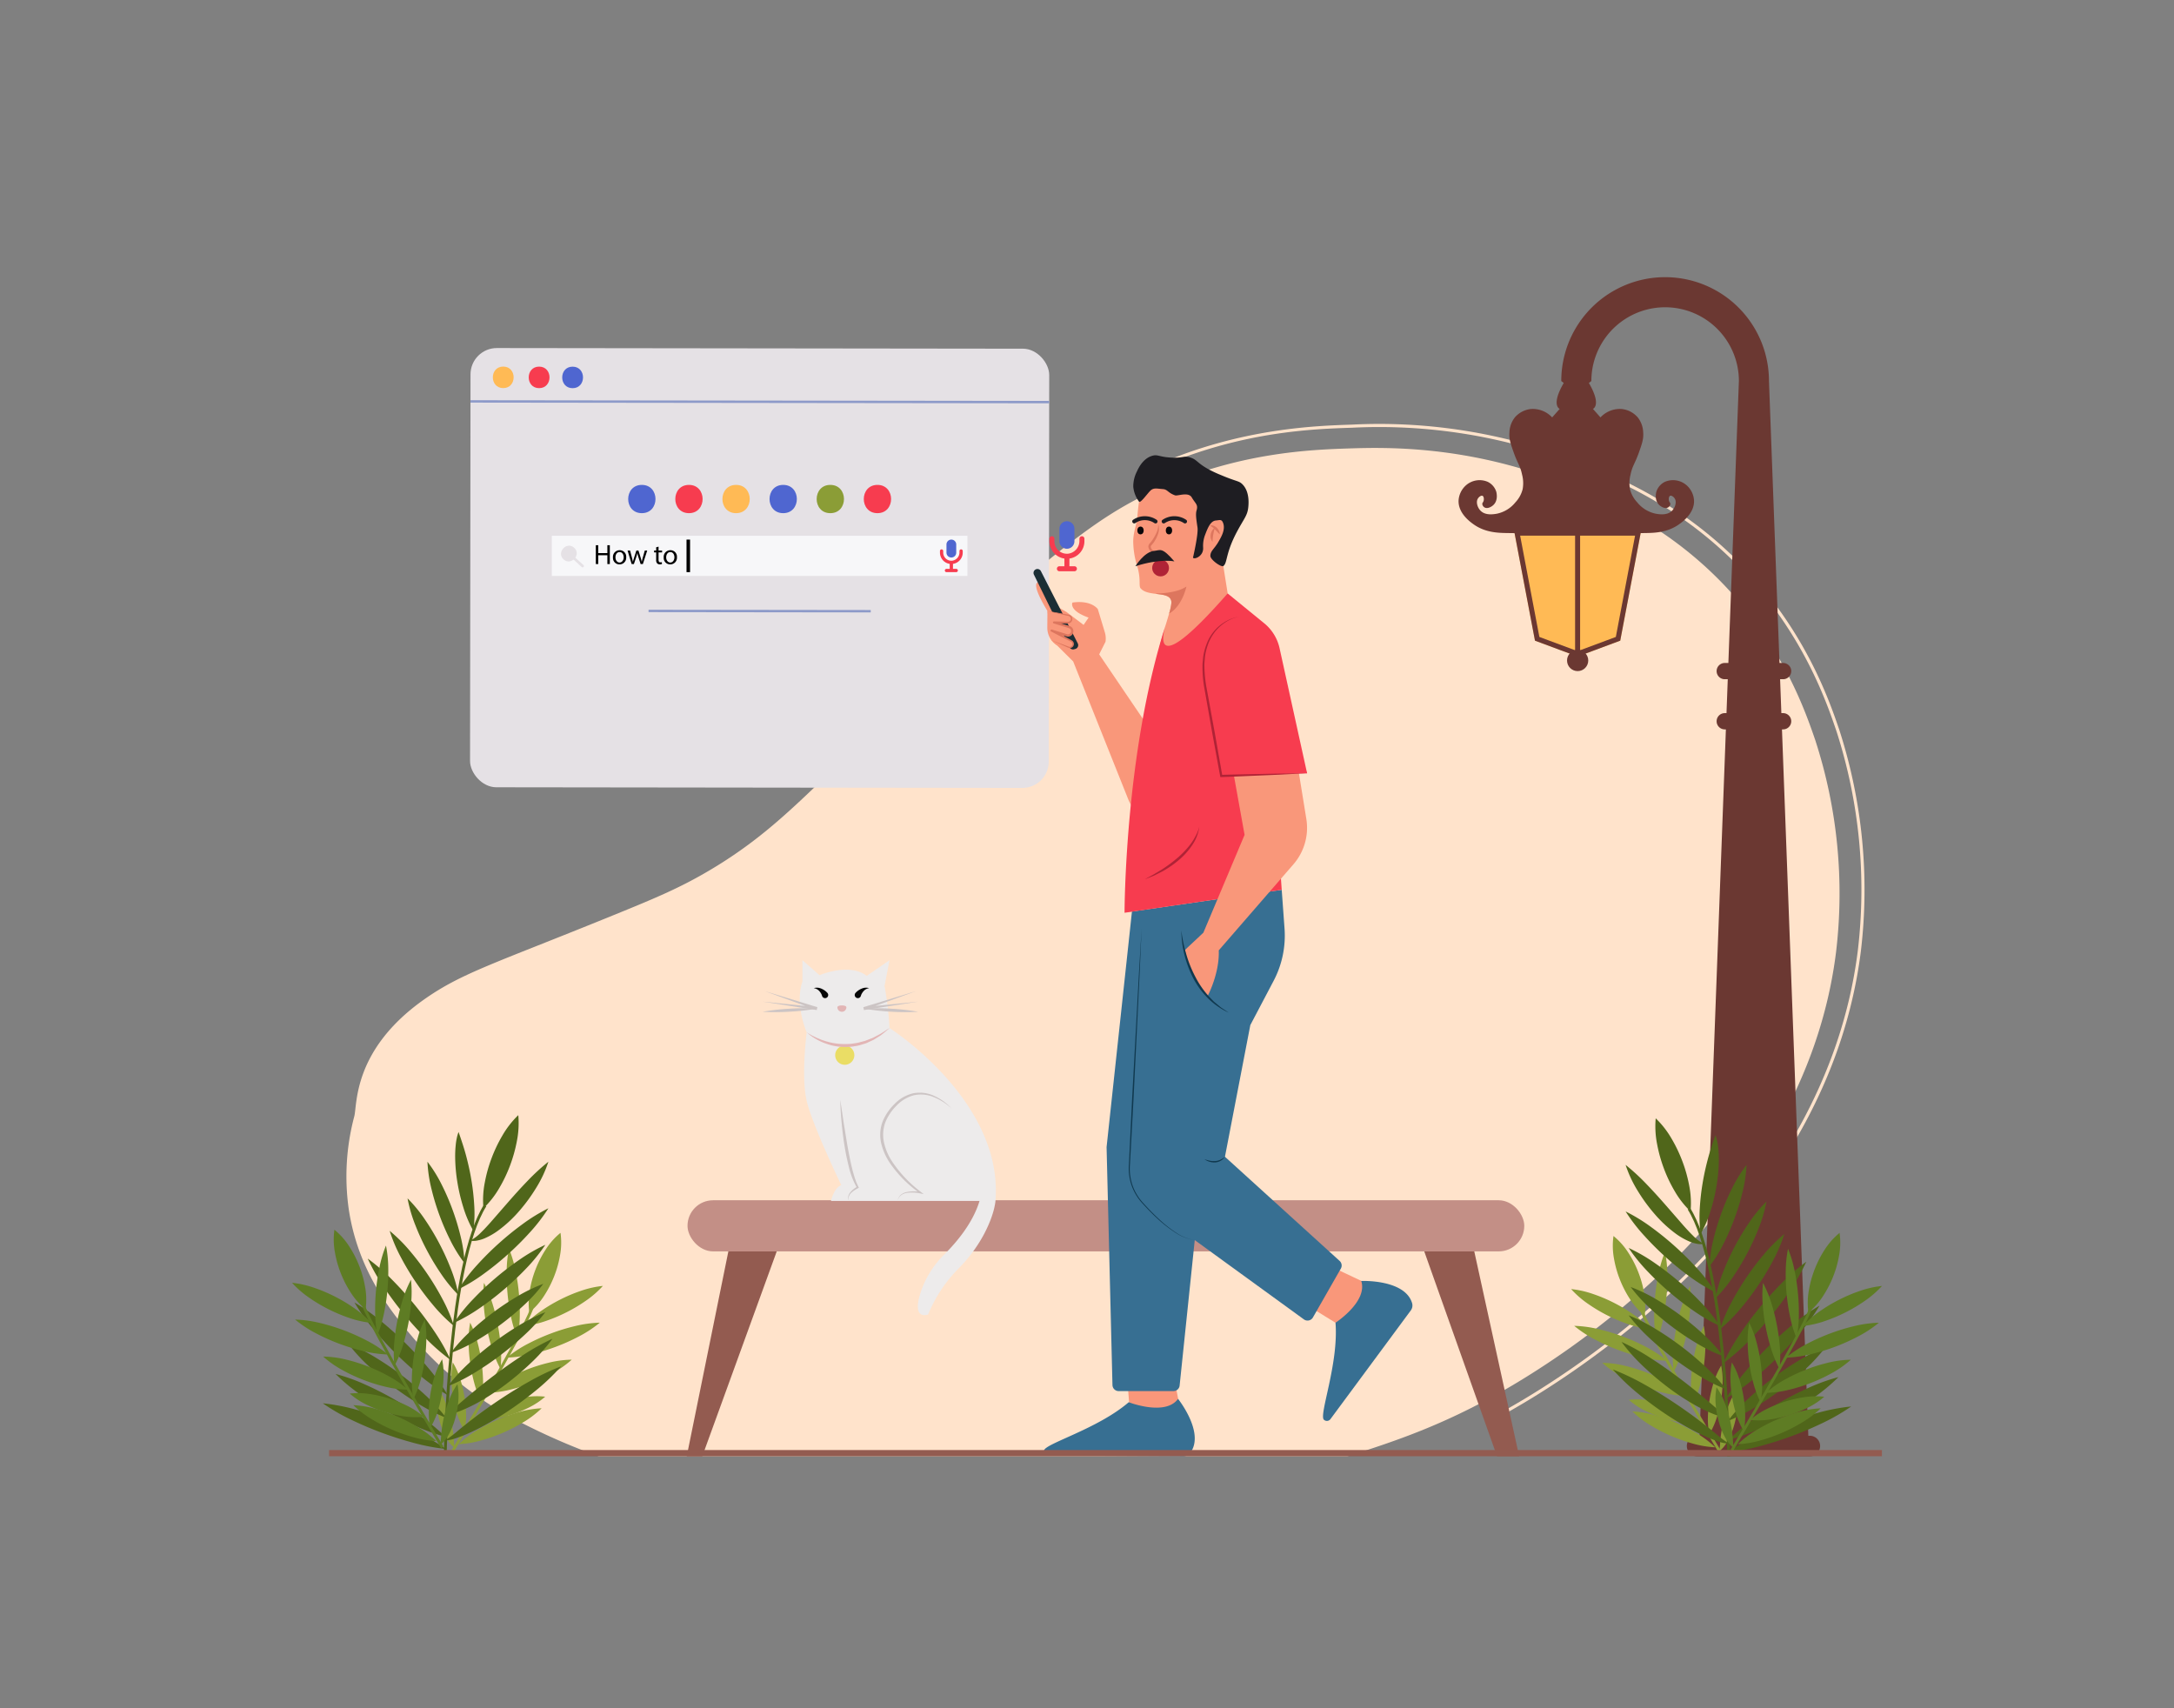 <svg id="Layer_1" data-name="Layer 1" xmlns="http://www.w3.org/2000/svg" viewBox="0 0 700 550"><rect x="0" y="0" width="700" height="550" fill="#808080" stroke="none"/><title>boy saying something to search</title><path d="M433.914,468.866c16.25-5.08,30.83-10.27,48.37-20.12,18.09-10.16,98.45-58.51,108.9-142.19a159.615,159.615,0,0,0-6.66-68.16c-3.23-9.47-9.93-28.49-26.84-47.3-20.7-23.04-44.32-31.97-58.17-37.02-29.14-10.63-53.58-10.07-65.22-9.69-12.56.41-34.73,1.33-59.93,12.34-16.44,7.18-26.66,15.37-41.72,27.61-23.86,19.41-27,27.49-68.74,67.57-11.46,11-20.88,19.67-35.26,28.21-9.97,5.92-18.03,9.23-32.9,15.27-36.55,14.85-46.957,17.857-58.917,26.217-23.26,16.27-21.753,34.013-22.753,37.833a75.127,75.127,0,0,0-1.77,29.97c3.05,20.07,13.86,33.19,20.57,41.13a113.098,113.098,0,0,0,32.9,26.44,210.247,210.247,0,0,0,26.96,11.89Z" fill="#ffe3cb"/><path d="M485.505,454.681l-.49-.872C508.915,440.382,587.712,390.045,598.192,306.072a166.239,166.239,0,0,0-6.914-70.771c-2.977-8.732-9.949-29.18-27.848-49.096-21.92-24.391-46.945-33.519-60.39-38.422a174.114,174.114,0,0,0-67.747-10.069c-12.425.404-35.551,1.157-62.243,12.812l-.4-.916c26.868-11.732,51.009-12.518,62.61-12.895a175.003,175.003,0,0,1,68.122,10.128c13.526,4.933,38.704,14.116,60.792,38.693,18.035,20.067,25.054,40.651,28.051,49.441a167.315,167.315,0,0,1,6.959,71.218C588.647,390.633,509.509,441.195,485.505,454.681Z" fill="#ffe3cb"/><rect x="221.371" y="386.446" width="269.428" height="16.458" rx="8.229" fill="#c38f86"/><polygon points="221.122 468.866 234.524 402.904 250.099 402.904 226.131 468.866 221.122 468.866" fill="#935b50"/><polygon points="474.695 402.904 489.147 468.866 482.024 468.866 458.59 402.904 474.695 402.904" fill="#935b50"/><path d="M146.191,467.355l-.783-.471c.221-.366,22.041-36.73,25.438-45.789l.855.32C168.274,430.553,147.09,465.856,146.191,467.355Z" fill="#8b9d36"/><path d="M163.878,402.027a39.225,39.225,0,0,1,2.109,7.069,66.09,66.09,0,0,1,1.078,7.168,64.774,64.774,0,0,1,.297,7.242,38.694,38.694,0,0,1-.745,7.341,38.729,38.729,0,0,1-2.114-7.069,64.878,64.878,0,0,1-1.073-7.168,66.089,66.089,0,0,1-.292-7.242A39.189,39.189,0,0,1,163.878,402.027Z" fill="#8b9d36"/><path d="M155.825,413.038a37.414,37.414,0,0,1,2.737,6.665,62.836,62.836,0,0,1,1.72,6.861,61.874,61.874,0,0,1,.949,7.009,37.004,37.004,0,0,1-.078,7.206,36.97,36.97,0,0,1-2.742-6.664,61.876,61.876,0,0,1-1.715-6.862,62.936,62.936,0,0,1-.944-7.01A37.448,37.448,0,0,1,155.825,413.038Z" fill="#8b9d36"/><path d="M151.387,425.857a31.746,31.746,0,0,1,2.33,6.195,52.737,52.737,0,0,1,1.304,6.342,51.853,51.853,0,0,1,.527,6.453A31.344,31.344,0,0,1,155.04,451.448a31.346,31.346,0,0,1-2.335-6.195,51.767,51.767,0,0,1-1.299-6.343,52.737,52.737,0,0,1-.522-6.453A31.715,31.715,0,0,1,151.387,425.857Z" fill="#8b9d36"/><path d="M145.8,438.653a24.303,24.303,0,0,1,2.362,5.272,39.603,39.603,0,0,1,1.341,5.449,38.87,38.87,0,0,1,.568,5.582,24.021,24.021,0,0,1-.462,5.76,24.003,24.003,0,0,1-2.367-5.272,38.937,38.937,0,0,1-1.337-5.45,39.669,39.669,0,0,1-.564-5.583A24.302,24.302,0,0,1,145.8,438.653Z" fill="#8b9d36"/><path d="M140.869,446.65a21.88,21.88,0,0,1,2.494,4.629,37.727,37.727,0,0,1,1.568,4.802,43.109,43.109,0,0,1,.947,4.925c.103.836.197,1.667.259,2.514a18.712,18.712,0,0,0,.276,2.575,5.054,5.054,0,0,1-.606-.383l-.492-.493a9.101,9.101,0,0,1-.861-1.077,17.247,17.247,0,0,1-1.324-2.304,25.652,25.652,0,0,1-1.737-4.858,28.751,28.751,0,0,1-.818-5.058A19.04,19.04,0,0,1,140.869,446.65Z" fill="#8b9d36"/><path d="M168.666,426.909a31.453,31.453,0,0,1,5.555-4.817,51.476,51.476,0,0,1,6.14-3.661,50.574,50.574,0,0,1,6.583-2.787,31.094,31.094,0,0,1,7.173-1.62,31.085,31.085,0,0,1-5.552,4.822,50.579,50.579,0,0,1-6.143,3.656,51.456,51.456,0,0,1-6.586,2.781A31.451,31.451,0,0,1,168.666,426.909Z" fill="#8b9d36"/><path d="M163.21,437.1a38.747,38.747,0,0,1,6.851-4.485,64.51,64.51,0,0,1,7.307-3.272,63.356,63.356,0,0,1,7.652-2.355,38.305,38.305,0,0,1,8.111-1.131,38.312,38.312,0,0,1-6.849,4.491,63.368,63.368,0,0,1-7.309,3.267,64.495,64.495,0,0,1-7.654,2.349A38.746,38.746,0,0,1,163.21,437.1Z" fill="#8b9d36"/><path d="M156.787,448.429a33.042,33.042,0,0,1,6.176-4.33,54.301,54.301,0,0,1,6.647-3.124,53.337,53.337,0,0,1,7.003-2.21,32.66,32.66,0,0,1,7.479-.992,32.671,32.671,0,0,1-6.174,4.336,53.345,53.345,0,0,1-6.649,3.118,54.307,54.307,0,0,1-7.006,2.205A33.04,33.04,0,0,1,156.787,448.429Z" fill="#8b9d36"/><path d="M151.711,457.148a24.771,24.771,0,0,1,5.424-3.573,39.561,39.561,0,0,1,5.811-2.337,38.851,38.851,0,0,1,6.105-1.401,24.508,24.508,0,0,1,6.495-.153,24.506,24.506,0,0,1-5.422,3.579,38.848,38.848,0,0,1-5.813,2.331,39.541,39.541,0,0,1-6.106,1.395A24.784,24.784,0,0,1,151.711,457.148Z" fill="#8b9d36"/><path d="M147.704,464.972a32.58,32.58,0,0,1,5.962-4.53,53.47,53.47,0,0,1,6.477-3.342,52.54,52.54,0,0,1,6.866-2.442,32.215,32.215,0,0,1,7.386-1.242,32.203,32.203,0,0,1-5.96,4.536,52.522,52.522,0,0,1-6.48,3.336,53.462,53.462,0,0,1-6.869,2.436A32.579,32.579,0,0,1,147.704,464.972Z" fill="#8b9d36"/><path d="M170.439,422.57a22.932,22.932,0,0,1,.178-7.322,34.502,34.502,0,0,1,1.866-6.661,33.936,33.936,0,0,1,3.144-6.161,22.703,22.703,0,0,1,4.849-5.493,22.689,22.689,0,0,1-.169,7.326,33.967,33.967,0,0,1-1.874,6.658,34.507,34.507,0,0,1-3.153,6.158A22.936,22.936,0,0,1,170.439,422.57Z" fill="#8b9d36"/><path d="M143.838,467.847l-.912-.016c.04-2.494,1.123-61.314,12.89-79.944l.771.488C144.957,406.79,143.847,467.239,143.838,467.847Z" fill="#50661a"/><path d="M152.42,396.29a41.841,41.841,0,0,0,.274-8.234,74.024,74.024,0,0,0-.89-7.987c-.426-2.634-1.006-5.242-1.688-7.828-.681-2.603-1.542-5.108-2.461-7.775a11.409,11.409,0,0,0-.589,2.047,18.244,18.244,0,0,0-.322,2.08,35.252,35.252,0,0,0-.185,4.129,53.017,53.017,0,0,0,.743,8.093,58.817,58.817,0,0,0,1.872,7.88A37.049,37.049,0,0,0,152.42,396.29Z" fill="#50661a"/><path d="M166.883,359.042a29.584,29.584,0,0,0-5.151,6.618,46.509,46.509,0,0,0-3.452,7.253A45.702,45.702,0,0,0,156.114,380.648a29.265,29.265,0,0,0-.452,8.376,29.264,29.264,0,0,0,5.159-6.615,45.66,45.66,0,0,0,3.444-7.256,46.508,46.508,0,0,0,2.159-7.738A29.569,29.569,0,0,0,166.883,359.042Z" fill="#50661a"/><path d="M176.58,374.033a68.151,68.151,0,0,0-6.783,6.25c-2.096,2.173-4.097,4.395-6.054,6.628l-5.815,6.673c-.975,1.093-1.961,2.17-3.003,3.189a13.711,13.711,0,0,1-3.548,2.68,6.159,6.159,0,0,0,2.428-.062,11.369,11.369,0,0,0,2.34-.736,22.595,22.595,0,0,0,4.167-2.389,40.898,40.898,0,0,0,6.864-6.35,54.187,54.187,0,0,0,5.455-7.452A38.782,38.782,0,0,0,176.58,374.033Z" fill="#50661a"/><path d="M176.58,389.024a56.134,56.134,0,0,0-8.432,5.186,95.523,95.523,0,0,0-7.565,6.149,93.91,93.91,0,0,0-6.909,6.877,55.503,55.503,0,0,0-6.034,7.849,55.482,55.482,0,0,0,8.436-5.181,93.838,93.838,0,0,0,7.561-6.153,95.517,95.517,0,0,0,6.905-6.882A56.128,56.128,0,0,0,176.58,389.024Z" fill="#50661a"/><path d="M175.594,400.786a55.507,55.507,0,0,0-8.519,4.926,94.403,94.403,0,0,0-7.678,5.911,92.778,92.778,0,0,0-7.041,6.657,54.884,54.884,0,0,0-6.191,7.651,54.858,54.858,0,0,0,8.523-4.922,92.718,92.718,0,0,0,7.673-5.916,94.397,94.397,0,0,0,7.037-6.661A55.481,55.481,0,0,0,175.594,400.786Z" fill="#50661a"/><path d="M174.936,413.359a51.605,51.605,0,0,0-8.533,4.139,87.392,87.392,0,0,0-7.758,5.177,85.935,85.935,0,0,0-7.171,5.963,50.994,50.994,0,0,0-6.389,7.011,51.042,51.042,0,0,0,8.537-4.135,85.934,85.934,0,0,0,7.755-5.182,87.451,87.451,0,0,0,7.167-5.968A51.605,51.605,0,0,0,174.936,413.359Z" fill="#50661a"/><path d="M175.594,422.48a57.413,57.413,0,0,0-8.928,4.533,97.797,97.797,0,0,0-8.145,5.565,96.08,96.08,0,0,0-7.552,6.346,56.74,56.74,0,0,0-6.761,7.387,56.744,56.744,0,0,0,8.932-4.528,96.079,96.079,0,0,0,8.141-5.57,97.784,97.784,0,0,0,7.548-6.351A57.411,57.411,0,0,0,175.594,422.48Z" fill="#50661a"/><path d="M177.894,431.026a74.845,74.845,0,0,0-9.332,5.179c-2.963,1.897-5.83,3.902-8.624,5.995-2.803,2.081-5.528,4.25-8.205,6.491-2.705,2.222-5.26,4.537-8.058,6.829a22.564,22.564,0,0,0,5.225-1.525,51.104,51.104,0,0,0,4.852-2.336,79.642,79.642,0,0,0,8.917-5.803,91.945,91.945,0,0,0,8.101-6.836A58.237,58.237,0,0,0,177.894,431.026Z" fill="#50661a"/><path d="M180.688,439.901a76.974,76.974,0,0,0-10.134,4.816c-3.236,1.803-6.377,3.739-9.446,5.776q-4.604,3.055-8.985,6.426-2.19,1.69-4.338,3.44a38.659,38.659,0,0,1-4.404,3.372,8.506,8.506,0,0,0,2.847-.489c.917-.272,1.808-.602,2.689-.946,1.757-.697,3.455-1.495,5.12-2.341a97.16,97.16,0,0,0,9.599-5.663,109.73,109.73,0,0,0,8.935-6.621A67.913,67.913,0,0,0,180.688,439.901Z" fill="#50661a"/><path d="M149.588,406.731a45.424,45.424,0,0,0-1.31-8.789,76.325,76.325,0,0,0-2.526-8.344,75.128,75.128,0,0,0-3.447-8.007,44.935,44.935,0,0,0-4.675-7.558,44.939,44.939,0,0,0,1.304,8.791,75.128,75.128,0,0,0,2.532,8.342,76.432,76.432,0,0,0,3.453,8.005A45.423,45.423,0,0,0,149.588,406.731Z" fill="#50661a"/><path d="M147.639,416.993a46.414,46.414,0,0,0-2.522-8.624,78.161,78.161,0,0,0-3.668-8.021,76.861,76.861,0,0,0-4.536-7.564,45.92,45.92,0,0,0-5.693-6.954A45.921,45.921,0,0,0,133.737,394.458a76.952,76.952,0,0,0,3.674,8.018,78.256,78.256,0,0,0,4.541,7.561A46.474,46.474,0,0,0,147.639,416.993Z" fill="#50661a"/><path d="M146.165,426.917a50.84,50.84,0,0,0-3.692-8.658,86.153,86.153,0,0,0-4.765-7.933,84.643,84.643,0,0,0-5.578-7.384,50.272,50.272,0,0,0-6.661-6.652,50.268,50.268,0,0,0,3.687,8.662,84.543,84.543,0,0,0,4.771,7.93,86.063,86.063,0,0,0,5.583,7.381A50.844,50.844,0,0,0,146.165,426.917Z" fill="#50661a"/><path d="M145.085,437.866a65.557,65.557,0,0,0-5.286-9.293q-2.947-4.398-6.289-8.473-3.331-4.084-7.048-7.852a64.541,64.541,0,0,0-8.06-7.025,64.535,64.535,0,0,0,5.281,9.297q2.947,4.398,6.294,8.469,3.339,4.078,7.053,7.848A65.479,65.479,0,0,0,145.085,437.866Z" fill="#50661a"/><path d="M144.208,449.22a66.206,66.206,0,0,0-6.26-8.735q-3.406-4.089-7.173-7.816-3.756-3.737-7.863-7.12a65.205,65.205,0,0,0-8.784-6.192,65.208,65.208,0,0,0,6.255,8.739q3.406,4.089,7.177,7.811,3.763,3.73,7.867,7.116A66.181,66.181,0,0,0,144.208,449.22Z" fill="#50661a"/><path d="M143.674,456.5a57.699,57.699,0,0,0-6.801-7.384,98.304,98.304,0,0,0-7.582-6.351,96.562,96.562,0,0,0-8.173-5.569,57.037,57.037,0,0,0-8.962-4.526,57.052,57.052,0,0,0,6.797,7.389,96.64,96.64,0,0,0,7.586,6.346,98.375,98.375,0,0,0,8.177,5.564A57.711,57.711,0,0,0,143.674,456.5Z" fill="#50661a"/><path d="M143.382,462.581a61.078,61.078,0,0,0-7.945-6.606q-4.168-2.963-8.589-5.482-4.414-2.532-9.076-4.631a60.364,60.364,0,0,0-9.725-3.496,60.37,60.37,0,0,0,7.943,6.612q4.168,2.962,8.591,5.476,4.419,2.523,9.079,4.626A61.089,61.089,0,0,0,143.382,462.581Z" fill="#50661a"/><path d="M143.609,466.525a65.965,65.965,0,0,0-9.296-5.354c-3.189-1.54-6.441-2.912-9.746-4.14q-4.957-1.844-10.087-3.221a65.003,65.003,0,0,0-10.542-1.994,65.005,65.005,0,0,0,9.294,5.36q4.785,2.309,9.748,4.134c3.307,1.223,6.667,2.303,10.089,3.215A65.954,65.954,0,0,0,143.609,466.525Z" fill="#50661a"/><path d="M142.011,466.211c-.899-1.499-22.083-36.801-25.51-45.939l.855-.32c3.396,9.06,25.217,45.423,25.438,45.789Z" fill="#5e7c24"/><path d="M124.278,401.027a39.224,39.224,0,0,0-2.109,7.069,66.09,66.09,0,0,0-1.078,7.168,64.774,64.774,0,0,0-.297,7.242,38.694,38.694,0,0,0,.745,7.341,38.728,38.728,0,0,0,2.114-7.069,64.881,64.881,0,0,0,1.073-7.168,66.089,66.089,0,0,0,.292-7.242A39.189,39.189,0,0,0,124.278,401.027Z" fill="#5e7c24"/><path d="M132.332,412.038a37.414,37.414,0,0,0-2.737,6.665,62.834,62.834,0,0,0-1.72,6.861,61.876,61.876,0,0,0-.949,7.009,37.004,37.004,0,0,0,.078,7.206,36.97,36.97,0,0,0,2.742-6.664A61.876,61.876,0,0,0,131.461,426.253a62.938,62.938,0,0,0,.944-7.01A37.449,37.449,0,0,0,132.332,412.038Z" fill="#5e7c24"/><path d="M136.769,424.857a31.746,31.746,0,0,0-2.33,6.195,52.737,52.737,0,0,0-1.304,6.342,51.851,51.851,0,0,0-.527,6.453,31.344,31.344,0,0,0,.508,6.601,31.346,31.346,0,0,0,2.335-6.195,51.767,51.767,0,0,0,1.299-6.343,52.739,52.739,0,0,0,.522-6.453A31.715,31.715,0,0,0,136.769,424.857Z" fill="#5e7c24"/><path d="M142.357,437.653a24.303,24.303,0,0,0-2.362,5.272,39.606,39.606,0,0,0-1.341,5.449,38.87,38.87,0,0,0-.568,5.582,24.02,24.02,0,0,0,.462,5.76,24.002,24.002,0,0,0,2.367-5.272,38.936,38.936,0,0,0,1.337-5.45,39.669,39.669,0,0,0,.564-5.583A24.303,24.303,0,0,0,142.357,437.653Z" fill="#5e7c24"/><path d="M147.287,445.65a21.88,21.88,0,0,0-2.494,4.629,37.727,37.727,0,0,0-1.568,4.802,43.111,43.111,0,0,0-.947,4.925c-.103.836-.197,1.667-.259,2.514a18.712,18.712,0,0,1-.276,2.575,5.054,5.054,0,0,0,.606-.383l.492-.493a9.101,9.101,0,0,0,.861-1.077,17.247,17.247,0,0,0,1.324-2.304,25.653,25.653,0,0,0,1.737-4.858,28.753,28.753,0,0,0,.818-5.058A19.041,19.041,0,0,0,147.287,445.65Z" fill="#5e7c24"/><path d="M119.49,425.909a31.453,31.453,0,0,0-5.555-4.817,51.476,51.476,0,0,0-6.14-3.661,50.574,50.574,0,0,0-6.583-2.787,31.094,31.094,0,0,0-7.173-1.62,31.085,31.085,0,0,0,5.552,4.822,50.579,50.579,0,0,0,6.143,3.656,51.456,51.456,0,0,0,6.586,2.781A31.451,31.451,0,0,0,119.49,425.909Z" fill="#5e7c24"/><path d="M124.946,436.1a38.746,38.746,0,0,0-6.851-4.485,64.51,64.51,0,0,0-7.307-3.272,63.356,63.356,0,0,0-7.652-2.355,38.305,38.305,0,0,0-8.111-1.131,38.312,38.312,0,0,0,6.849,4.491,63.367,63.367,0,0,0,7.309,3.267,64.495,64.495,0,0,0,7.654,2.349A38.746,38.746,0,0,0,124.946,436.1Z" fill="#5e7c24"/><path d="M131.369,447.429a33.042,33.042,0,0,0-6.176-4.33,54.3,54.3,0,0,0-6.647-3.124,53.336,53.336,0,0,0-7.003-2.21,32.66,32.66,0,0,0-7.479-.992,32.671,32.671,0,0,0,6.174,4.336,53.346,53.346,0,0,0,6.649,3.118,54.308,54.308,0,0,0,7.006,2.205A33.04,33.04,0,0,0,131.369,447.429Z" fill="#5e7c24"/><path d="M136.445,456.148a24.771,24.771,0,0,0-5.424-3.573,39.56,39.56,0,0,0-5.811-2.337,38.851,38.851,0,0,0-6.105-1.401,24.508,24.508,0,0,0-6.495-.153,24.506,24.506,0,0,0,5.422,3.579,38.848,38.848,0,0,0,5.813,2.331,39.541,39.541,0,0,0,6.106,1.395A24.784,24.784,0,0,0,136.445,456.148Z" fill="#5e7c24"/><path d="M140.452,463.972a32.581,32.581,0,0,0-5.962-4.53,53.471,53.471,0,0,0-6.477-3.342,52.541,52.541,0,0,0-6.867-2.442,32.215,32.215,0,0,0-7.386-1.242,32.202,32.202,0,0,0,5.96,4.536,52.521,52.521,0,0,0,6.48,3.336,53.462,53.462,0,0,0,6.869,2.436A32.579,32.579,0,0,0,140.452,463.972Z" fill="#5e7c24"/><path d="M117.717,421.57a22.931,22.931,0,0,0-.178-7.322,34.503,34.503,0,0,0-1.866-6.661,33.936,33.936,0,0,0-3.144-6.161,22.703,22.703,0,0,0-4.849-5.493,22.689,22.689,0,0,0,.169,7.326,33.967,33.967,0,0,0,1.874,6.658,34.508,34.508,0,0,0,3.153,6.158A22.936,22.936,0,0,0,117.717,421.57Z" fill="#5e7c24"/><path d="M258.362,316.051v-6.899l5.52,4.83s9.659-4.14,15.179.23l7.359-5.06-1.61,8.279a109.504,109.504,0,0,1,1.61,13.569s36.222,23.027,34.152,54.995c0,0,.048,4.356-3.946,11.765a47.392,47.392,0,0,1-7.971,10.641,45.573,45.573,0,0,0-9.817,14.822s-5.499,2.139-2.305-7.403a30.654,30.654,0,0,1,7.578-11.983c3.739-3.706,9.13-9.994,11.286-17.181H267.561s1.006-4.348,3.337-5.065c0,0-9.317-19.313-11.156-27.133s0-22.078,0-22.078S255.832,323.41,258.362,316.051Z" fill="#edebeb"/><path d="M275.576,319.569a5.094,5.094,0,0,1,.979-.804,5.358,5.358,0,0,1,1.072-.537,3.436,3.436,0,0,1,2.24-.077,2.948,2.948,0,0,0-1.742.896,4.176,4.176,0,0,0-.566.747,3.286,3.286,0,0,0-.358.792,1.009,1.009,0,1,1-1.726-.907Z" fill="#070707"/><path d="M264.68,320.585a3.284,3.284,0,0,0-.358-.792,4.175,4.175,0,0,0-.566-.747,2.948,2.948,0,0,0-1.742-.896,3.436,3.436,0,0,1,2.24.077,5.362,5.362,0,0,1,1.072.537,5.091,5.091,0,0,1,.979.804l.098.105a1.009,1.009,0,1,1-1.478,1.375A1.021,1.021,0,0,1,264.68,320.585Z" fill="#070707"/><path d="M272.528,324.308a1.448,1.448,0,0,1-2.897,0C269.631,323.508,272.528,323.508,272.528,324.308Z" fill="#e2b5b5"/><polygon points="294.929 319.106 278.28 325.187 278.067 324.257 295.619 322.49 278.188 325.208 277.975 324.278 294.929 319.106" fill="#ccc4c4"/><path d="M295.619,325.757a71.209,71.209,0,0,1-8.774-.034,70.38,70.38,0,0,1-8.718-.99,70.357,70.357,0,0,1,8.774.034A71.189,71.189,0,0,1,295.619,325.757Z" fill="#ccc4c4"/><polygon points="246.237 319.106 263.19 324.278 262.977 325.208 245.547 322.49 263.099 324.257 262.886 325.187 246.237 319.106" fill="#ccc4c4"/><path d="M245.547,325.757a71.189,71.189,0,0,1,8.718-.99,70.356,70.356,0,0,1,8.774-.034,70.378,70.378,0,0,1-8.718.99A71.209,71.209,0,0,1,245.547,325.757Z" fill="#ccc4c4"/><circle cx="272.003" cy="339.74" r="3.094" fill="#eadd65"/><path d="M270.551,354.113l1.068,7.147,1.157,7.115c.412,2.364.865,4.719,1.408,7.047l.427,1.74.5,1.715c.166.572.388,1.118.58,1.681.206.555.491,1.064.734,1.604l.126.28-.243.118a8.189,8.189,0,0,0-2.284,1.564,2.819,2.819,0,0,0-.725,1.158,2.12,2.12,0,0,0,.071,1.374,2.111,2.111,0,0,1-.247-1.417,3.064,3.064,0,0,1,.656-1.327,7.338,7.338,0,0,1,2.287-1.856l-.118.398a25.235,25.235,0,0,1-2.642-6.812q-.89-3.528-1.444-7.114-.561-3.581-.883-7.189C270.748,358.936,270.595,356.526,270.551,354.113Z" fill="#ccc4c4"/><path d="M306.428,356.93a18.358,18.358,0,0,0-5.67-3.659,10.782,10.782,0,0,0-6.522-.628,11.867,11.867,0,0,0-5.591,3.367,15.863,15.863,0,0,0-3.633,5.492,11.763,11.763,0,0,0-.353,6.466,18.417,18.417,0,0,0,2.642,6.08,40.633,40.633,0,0,0,9.266,9.757l.867.663-1.061-.212a12.389,12.389,0,0,0-4.277-.198,4.147,4.147,0,0,0-1.967.775,2.84,2.84,0,0,0-1.046,1.823,2.904,2.904,0,0,1,.945-1.944,4.358,4.358,0,0,1,2.015-.925,12.244,12.244,0,0,1,4.431-.021l-.194.451a38.01,38.01,0,0,1-9.698-9.701,19.299,19.299,0,0,1-2.834-6.347,12.095,12.095,0,0,1,.409-6.977,16.711,16.711,0,0,1,3.898-5.772,12.003,12.003,0,0,1,6.039-3.423,11.005,11.005,0,0,1,6.823.899A17.476,17.476,0,0,1,306.428,356.93Z" fill="#ccc4c4"/><path d="M259.742,332.379a21.36,21.36,0,0,0,3.169,1.723c.541.256,1.102.464,1.651.694.569.18,1.129.385,1.701.544a20.334,20.334,0,0,0,7.014.77,11.08,11.08,0,0,0,1.755-.187,10.596,10.596,0,0,0,1.736-.333l1.717-.45,1.66-.642.836-.318c.269-.127.528-.275.793-.412l1.588-.837c1.047-.585,2.01-1.31,3.058-1.932-.911.791-1.829,1.599-2.806,2.328l-1.553.973c-.261.16-.517.331-.784.481l-.834.39c-.557.26-1.114.525-1.683.761l-1.772.537a10.308,10.308,0,0,1-1.813.378,11.672,11.672,0,0,1-1.842.218,18.075,18.075,0,0,1-7.292-1.027A18.484,18.484,0,0,1,259.742,332.379Z" fill="#e2b5b5"/><rect x="151.425" y="112.162" width="186.337" height="141.417" rx="8.473" transform="translate(0.222 -0.297) rotate(0.07)" fill="#e5e1e5"/><polygon points="337.827 129.852 151.491 129.626 151.491 128.855 337.827 129.082 337.827 129.852" fill="#8d9ac9"/><path d="M162.037,124.956c4.461,0,4.468-6.932,0-6.932-4.461,0-4.468,6.932,0,6.932Z" fill="#ffba55"/><path d="M173.59,124.97c4.461,0,4.468-6.932,0-6.932-4.461,0-4.468,6.932,0,6.932Z" fill="#f73c4f"/><path d="M184.374,124.983c4.461,0,4.468-6.932,0-6.932-4.461,0-4.468,6.932,0,6.932Z" fill="#4f66d0"/><polygon points="280.365 197.175 208.825 197.088 208.825 196.317 280.365 196.404 280.365 197.175" fill="#8d9ac9"/><rect x="177.686" y="172.506" width="133.817" height="12.927" fill="#f7f7f9"/><path d="M206.663,165.223c5.858,0,5.867-9.104,0-9.104-5.858,0-5.867,9.104,0,9.104Z" fill="#4f66d0"/><path d="M221.835,165.223c5.858,0,5.867-9.104,0-9.104-5.858,0-5.867,9.104,0,9.104Z" fill="#f73c4f"/><path d="M237.008,165.223c5.858,0,5.867-9.104,0-9.104-5.858,0-5.867,9.104,0,9.104Z" fill="#ffba55"/><path d="M252.181,165.223c5.858,0,5.867-9.104,0-9.104-5.858,0-5.867,9.104,0,9.104Z" fill="#4f66d0"/><path d="M267.353,165.223c5.858,0,5.867-9.104,0-9.104-5.858,0-5.867,9.104,0,9.104Z" fill="#8b9d36"/><path d="M282.526,165.223c5.858,0,5.867-9.104,0-9.104-5.858,0-5.867,9.104,0,9.104Z" fill="#f73c4f"/><path d="M306.321,179.495a1.572,1.572,0,0,0,1.572-1.572v-2.62a1.571,1.571,0,1,0-3.142,0v2.62a1.57,1.57,0,0,0,1.57,1.572Zm0,0" fill="#4f66d0"/><path d="M308.941,177.395v.409a2.7,2.7,0,0,1-2.357,2.725,2.623,2.623,0,0,1-2.883-2.607v-.527a.52.52,0,0,0-.52-.52h-.006a.52.52,0,0,0-.52.52v.527a3.67,3.67,0,0,0,3.142,3.625v1.611h-1.047a.525.525,0,0,0,0,1.05h3.142a.525.525,0,0,0,0-1.05h-1.047v-1.611a3.668,3.668,0,0,0,3.142-3.625v-.527a.52.52,0,0,0-.52-.52h-.004A.52.52,0,0,0,308.941,177.395Zm0-.52" fill="#f73c4f"/><path d="M192.627,175.543v2.539h2.935V175.543h.792v6.068h-.792v-2.845h-2.935v2.845h-.783V175.543Z"/><path d="M201.628,179.396a2.13,2.13,0,0,1-2.17,2.314,2.072,2.072,0,0,1-2.089-2.242,2.128,2.128,0,0,1,2.161-2.314A2.064,2.064,0,0,1,201.628,179.396Zm-3.457.045c0,.954.549,1.674,1.323,1.674.756,0,1.323-.711,1.323-1.692,0-.738-.369-1.675-1.306-1.675C198.576,177.749,198.171,178.613,198.171,179.441Z"/><path d="M202.879,177.253l.576,2.215c.126.486.243.936.324,1.386h.026c.1-.441.243-.909.388-1.377l.711-2.224h.666l.675,2.179c.162.522.288.981.388,1.422h.027a12.825,12.825,0,0,1,.333-1.413l.621-2.188h.783l-1.404,4.357h-.721l-.666-2.08a14.565,14.565,0,0,1-.388-1.432h-.018A12.87,12.87,0,0,1,204.805,179.54l-.702,2.071h-.72l-1.314-4.357Z"/><path d="M212.05,176.002v1.251h1.135v.604h-1.135v2.35c0,.54.153.846.595.846a1.749,1.749,0,0,0,.459-.054l.036.594a1.943,1.943,0,0,1-.702.108,1.097,1.097,0,0,1-.855-.333,1.611,1.611,0,0,1-.307-1.134v-2.376h-.675v-.604h.675v-1.044Z"/><path d="M217.963,179.396a2.13,2.13,0,0,1-2.17,2.314,2.072,2.072,0,0,1-2.089-2.242,2.128,2.128,0,0,1,2.161-2.314A2.064,2.064,0,0,1,217.963,179.396Zm-3.457.045c0,.954.549,1.674,1.323,1.674.756,0,1.323-.711,1.323-1.692,0-.738-.369-1.675-1.306-1.675C214.911,177.749,214.506,178.613,214.506,179.441Z"/><rect x="221.051" y="173.73" width="1.139" height="10.479"/><path d="M181.459,180.111c2.419,2.196,5.835-1.559,3.413-3.759-2.419-2.196-5.835,1.559-3.413,3.759Z" fill="#e5e1e5"/><path d="M187.593,182.675a.422.422,0,0,1-.284-.109l-2.612-2.372a.423.423,0,0,1,.568-.627l2.612,2.372a.423.423,0,0,1-.284.736Z" fill="#e5e1e5"/><path d="M369.473,233.62,353.92,210.68l2.045-4.07a7.074,7.074,0,0,0-.23-3.061l-2.242-7.413s-1.992-3.011-8.184-2.131c0,0-1.287,2.541,5.202,4.845l-1.601,2.348-5.506-4.155-3.877-2.253s-2.668-6.432-3.555-6.987c0,0-6.061-3.269,1.288,8.916l-.043,5.319a6.804,6.804,0,0,0,3.191,5.82l5.142,5.102,17.861,44.714c1.901,3.95,4.068,7.615,8.451,7.615Z" fill="#f9977a"/><path d="M345.865,209.048l.393-.114a1.258,1.258,0,0,0,.77-1.78L335.158,183.887a1.258,1.258,0,0,0-1.718-.536h0a1.258,1.258,0,0,0-.533,1.662l11.478,23.38A1.258,1.258,0,0,0,345.865,209.048Z" fill="#1b2e35"/><path d="M338.544,206.125l5.502,2.256a1.091,1.091,0,0,0,1.339-.43h0a1.091,1.091,0,0,0-.413-1.543l-6.371-3.386,4.845,1.518a1.388,1.388,0,0,0,1.746-.929h0a1.388,1.388,0,0,0-.929-1.724l-4.902-1.482,4.479.069a1.189,1.189,0,0,0,1.204-1.111h0a1.189,1.189,0,0,0-.947-1.241l-6.834-1.402" fill="#f9977a"/><path d="M345.766,207.184a1.337,1.337,0,0,0-.682-.997l-.901-.5-1.802-.999-.472-.256.061.02.868.277.434.139a1.864,1.864,0,0,0,.546.102,1.749,1.749,0,0,0,.942-3.253,4.511,4.511,0,0,0-.938-.335l-.873-.258-1.298-.384c.482.001.964.008,1.447.005.331-.01.581.019.979-.023a1.447,1.447,0,0,0,.941-.587,1.428,1.428,0,0,0-.333-1.986,1.404,1.404,0,0,0-.501-.222l-.466-.089-.92-.169-1.844-.322-3.69-.63,3.64.874,1.822.43.912.208a1.897,1.897,0,0,1,.792.269.96.96,0,0,1,.185,1.34.929.929,0,0,1-.618.356c-.222.018-.599-.013-.89-.017q-1.87-.07-3.74-.102a.331.331,0,0,0-.32.233.328.328,0,0,0,.22.408l3.481,1.075.87.269a4.266,4.266,0,0,1,.773.274,1.026,1.026,0,0,1,.448,1.164,1.038,1.038,0,0,1-1.001.735,1.108,1.108,0,0,1-.346-.063l-.435-.134-.871-.267-3.483-1.069a.341.341,0,0,0-.401.164.336.336,0,0,0,.143.453l3.654,1.904,1.836.934.918.467a.858.858,0,0,1,.461.625.884.884,0,0,1-1.009,1.007c-.578-.176-1.268-.466-1.896-.693l-3.863-1.438,3.761,1.688c.649.272,1.207.574,1.932.821A1.308,1.308,0,0,0,345.766,207.184Z" fill="#dd765e"/><path d="M429.938,408.441l17.808,8.413s-2.619,11.055-16.38,9.855l-9.817-6.049Z" fill="#f9977a"/><path d="M438.3,412.427s14.027-.615,16.372,7.124a2.703,2.703,0,0,1-.426,2.383l-25.865,34.98a1.418,1.418,0,0,1-2.104.192c-1.672-1.532,4.788-17.963,3.738-31.23C430.014,425.876,440.465,419.083,438.3,412.427Z" fill="#376f92"/><path d="M377.599,441.28l3.717,19.341s-10.47,4.41-17.622-7.407l-.911-11.495Z" fill="#f9977a"/><path d="M379.316,450.383s8.775,10.961,3.911,17.421a2.703,2.703,0,0,1-2.176,1.062l-43.503-.236a1.418,1.418,0,0,1-1.397-1.585c.25-2.254,17.199-6.9,27.289-15.578C363.441,451.467,375.221,456.059,379.316,450.383Z" fill="#376f92"/><path d="M385.638,150.469a19.433,19.433,0,0,0-9.077.778c-1.369.485-6.377,2.261-8.818,7.002-.927,1.801-1.137,3.967-1.556,8.299-.262,2.706-1.304,4.644-1.303,7.944a27.883,27.883,0,0,0,1.303,7.876c1.214,3.99.432,6.256,1.037,7.002,2.439,3.006,9.843.647,9.955,4.57.069,2.422-4.019,12.877-3.935,15.714.194,6.611,11.235-.308,17.84-10.169.3-.448,4.815-3.091,4.343-7.374-.252-2.288-2.195-13.025-2.009-14.411.675-5.007,3.198-5.618,5.187-11.67a9.415,9.415,0,0,0-1.556-9.077A19.231,19.231,0,0,0,385.638,150.469Z" fill="#f9977a"/><ellipse cx="367.229" cy="170.795" rx="1.017" ry="1.264" fill="#0a0709"/><ellipse cx="376.396" cy="170.795" rx="1.017" ry="1.264" fill="#0a0709"/><path d="M372.064,168.532a.638.638,0,0,1-.349-.104,5.431,5.431,0,0,0-6.137-.024.642.642,0,0,1-.772-1.025,6.812,6.812,0,0,1,7.608-.026.642.642,0,0,1-.351,1.18Z" fill="#1e1d22"/><path d="M381.565,168.532a.638.638,0,0,1-.349-.104,5.486,5.486,0,0,0-6.137-.027.641.641,0,0,1-.773-1.023,6.813,6.813,0,0,1,7.609-.026.642.642,0,0,1-.351,1.18Z" fill="#1e1d22"/><path d="M372.938,168.792a4.793,4.793,0,0,1-.117,3.255,10.457,10.457,0,0,1-1.553,2.902l-.531.604a.663.663,0,0,0-.213.468,1.65,1.65,0,0,0,.59,1.108,4.08,4.08,0,0,0,2.86.773,3.575,3.575,0,0,1-3.261-.284,2.193,2.193,0,0,1-.956-1.588,1.425,1.425,0,0,1,.371-.98l.512-.61a14.82,14.82,0,0,0,1.605-2.646A6.141,6.141,0,0,0,372.938,168.792Z" fill="#dd765e"/><path d="M389.597,169.22a1.804,1.804,0,0,1,1.204.061,2.954,2.954,0,0,1,1.018.659,3.455,3.455,0,0,1,.683.973,2.975,2.975,0,0,1,.283,1.146,9.418,9.418,0,0,1-.809-.794c-.256-.251-.474-.519-.726-.748a9.36,9.36,0,0,0-.751-.683A6.201,6.201,0,0,0,389.597,169.22Z" fill="#dd765e"/><path d="M390.423,174.493a3.057,3.057,0,0,1-.585-2.448,3.3,3.3,0,0,1,.453-1.215,2.698,2.698,0,0,1,.9-.911,20.439,20.439,0,0,0-.553,2.257A19.653,19.653,0,0,0,390.423,174.493Z" fill="#dd765e"/><path d="M387.394,176.332a9.902,9.902,0,0,1,.662-4.21c.726-1.85,1.616-4.371,3.425-4.538,1.333-.124,1.869-.476,2.349.811.793,2.129-.585,4.477-1.545,6.113-1.374,2.34-2.541,2.851-2.562,4.471-.016,1.235,3.51,3.742,4.178,3.26,1.362-.983.616-3.93,4.334-10.944,2.348-4.429,3.427-5.259,3.699-8.024.096-.982.496-5.045-1.95-7.409-1.134-1.096-1.78-.762-6.712-2.851a40.685,40.685,0,0,1-4.011-1.849c-3.929-2.146-3.842-3.25-6.141-3.904-2.077-.59-2.2.296-6.166.062-3.824-.226-4.163-1.078-5.931-.574-3.069.875-4.543,4.153-4.939,5.034a10.563,10.563,0,0,0-1.184,4.937,9.529,9.529,0,0,0,1.865,4.804c.499.508,2.52-2.42,3.622-3.521,1.08-1.079,2.308-.637,3.98-.533,1.631.101,1.541,1.117,3.953,2.009.859.318,4.303-1.225,5.414.681,1.184,2.031,2.105,2.277,1.549,4.166-.347,1.18-.132,2.631.297,5.531.308,2.082-1.376,9.352-1.376,9.352C383.58,180.479,387.585,179.534,387.394,176.332Z" fill="#1e1d22"/><path d="M364.472,293.492l-8.167,75.836,1.896,76.608a2,2,0,0,0,1.999,1.951H377.837a2,2,0,0,0,1.989-1.793l4.869-46.82,35.141,25.523a2,2,0,0,0,2.912-.626l8.986-15.726a2,2,0,0,0-.392-2.473l-36.924-33.533,8.167-42.391,7.503-14.256a31.264,31.264,0,0,0,3.516-16.829l-.907-12.473Z" fill="#376f92"/><path d="M367.584,298.936l-.601,13.808-.672,13.805-1.349,27.609-.75,13.801-.376,6.9a16.533,16.533,0,0,0,.816,6.75,16.324,16.324,0,0,0,3.532,5.814c1.536,1.712,3.137,3.367,4.825,4.928a40.628,40.628,0,0,0,5.368,4.317,14.905,14.905,0,0,0,6.32,2.605,14.96,14.96,0,0,1-6.381-2.511,40.773,40.773,0,0,1-5.459-4.246c-1.708-1.553-3.32-3.207-4.871-4.914a16.617,16.617,0,0,1-3.622-5.892,16.871,16.871,0,0,1-.871-6.868l.337-6.902.675-13.805,1.502-27.601.753-13.801Z" fill="#10394f"/><path d="M387.807,373.217a10.683,10.683,0,0,0,1.723.484,6.232,6.232,0,0,0,1.733.108,4.369,4.369,0,0,0,1.663-.413,6.682,6.682,0,0,0,1.493-.957,4.062,4.062,0,0,1-1.33,1.27,4.171,4.171,0,0,1-1.792.557A5.366,5.366,0,0,1,387.807,373.217Z" fill="#10394f"/><path d="M375.344,201.191s-6.917,20.568,19.942-10.127l11.866,9.684a14.368,14.368,0,0,1,4.855,7.967l8.857,40.248H410.072l2.625,37.529-50.606,7.389S362.073,242.318,375.344,201.191Z" fill="#f73c4f"/><path d="M368.653,283.089c.913-.534,1.844-1.019,2.761-1.527l2.691-1.615a45.439,45.439,0,0,0,5.008-3.719,27.985,27.985,0,0,0,4.265-4.505,19.157,19.157,0,0,0,1.639-2.64,11.836,11.836,0,0,0,1.136-2.911,13.417,13.417,0,0,1-2.263,5.906,22.607,22.607,0,0,1-4.247,4.762A32.159,32.159,0,0,1,374.424,280.479l-2.831,1.434C370.61,282.306,369.64,282.722,368.653,283.089Z" fill="#b02336"/><path d="M397.287,249.626l3.451,19.17-13.272,31.501-5.906,5.542a29.562,29.562,0,0,0,7.199,15.015s3.957-7.285,3.665-14.869l24.047-27.711a17.907,17.907,0,0,0,4.151-14.603l-2.385-14.71S404.337,243.873,397.287,249.626Z" fill="#f9977a"/><path d="M398.988,198.502s-14.413,2.042-10.998,22.168,5.238,29.168,5.238,29.168l27.637-.875" fill="#f73c4f"/><path d="M398.988,198.502a13.646,13.646,0,0,0-6.244,3.256,14.357,14.357,0,0,0-3.823,5.847,19.474,19.474,0,0,0-.874,3.412c-.091.581-.107,1.174-.164,1.759a11.656,11.656,0,0,0-.076,1.764,42.944,42.944,0,0,0,.71,7.051l2.576,14.079,2.481,14.097-.358-.284c4.606-.146,9.215-.21,13.822-.317,4.607-.108,9.217-.133,13.826-.204-4.604.221-9.206.488-13.811.671-4.605.184-9.208.412-13.815.558l-.305.01-.054-.294-2.58-14.089-2.485-14.106a38.91,38.91,0,0,1-.632-7.18,12.116,12.116,0,0,1,.115-1.805c.071-.6.1-1.204.206-1.798a19.984,19.984,0,0,1,.972-3.49A13.947,13.947,0,0,1,398.988,198.502Z" fill="#b02336"/><path d="M380.386,299.577a37.304,37.304,0,0,0,.648,3.926c.256,1.298.585,2.58.964,3.843a38.608,38.608,0,0,0,2.965,7.299,28.407,28.407,0,0,0,4.519,6.412l1.372,1.418,1.522,1.259.759.639.827.546q.831.543,1.655,1.113a23.215,23.215,0,0,1-6.581-4.541,26.792,26.792,0,0,1-4.787-6.467,35.146,35.146,0,0,1-2.849-7.516A32.421,32.421,0,0,1,380.386,299.577Z" fill="#10394f"/><path d="M382.011,188.831c-3.32,2.333-9.72,2.233-9.72,2.233l-.019.149c2.488.303,4.845.527,4.907,2.727a15.796,15.796,0,0,1-.748,3.62C380.78,195.061,382.011,188.831,382.011,188.831Z" fill="#dd765e"/><circle cx="373.693" cy="182.87" r="2.703" fill="#b02336"/><path d="M371.546,177.378c2.175-.22,2.51-1.336,6.599,3.377,0,0-4.315-1.039-12.565,1.544C365.58,182.298,368.432,177.693,371.546,177.378Z" fill="#1e1d22"/><path d="M343.534,176.68a2.417,2.417,0,0,0,2.417-2.417v-4.027a2.415,2.415,0,1,0-4.83,0v4.027a2.413,2.413,0,0,0,2.413,2.417Zm0,0" fill="#4f66d0"/><path d="M347.561,173.453v.629a4.151,4.151,0,0,1-3.623,4.188,4.033,4.033,0,0,1-4.431-4.007v-.81a.8.8,0,0,0-.8-.8h-.01a.8.8,0,0,0-.8.8v.81a5.642,5.642,0,0,0,4.83,5.573v2.477h-1.61a.807.807,0,1,0,0,1.614h4.83a.807.807,0,1,0,0-1.614h-1.61v-2.477a5.639,5.639,0,0,0,4.83-5.573v-.81a.8.8,0,0,0-.8-.8h-.006A.8.8,0,0,0,347.561,173.453Zm0-.8" fill="#f73c4f"/><path d="M487.517,170.849l6.726,35.422,13.725,5.109,13.726-5.109,6.726-35.422Z" fill="#ffba55"/><path d="M471.825,156.436a6.644,6.644,0,0,1,7.194-1.308,5.32,5.32,0,0,1,2.761,3.198c.054.193.686,2.596-.799,4.142-.699.728-2.006,1.41-2.907.945a1.447,1.447,0,0,1-.799-1.163c.004-.408.294-.492.436-1.017.16-.593.041-1.417-.363-1.599-.43-.193-1.182.341-1.526.945-.64,1.125-.074,2.867.896,3.851,1.572,1.595,4.157,1.153,5.232.969a10.351,10.351,0,0,0,6.007-3.682,9.537,9.537,0,0,0,2.325-4.263,10.859,10.859,0,0,0-.194-4.651c-.614-2.944-1.376-3.381-2.713-7.17-1.014-2.873-1.517-4.351-1.357-6.395a8.215,8.215,0,0,1,1.744-4.845,7.927,7.927,0,0,1,5.232-2.713,8.549,8.549,0,0,1,6.782,2.713l2.422-2.746s-2.907-1.081,1.308-8.348l-.799-.618a33.44,33.44,0,1,1,66.88,0l3.388,90.776h1.166a2.616,2.616,0,1,1,0,5.232h-.971l.407,10.917h.563a2.616,2.616,0,1,1,0,5.232h-.368l8.488,227.439h.504a3.294,3.294,0,1,1,0,6.589H546.432a3.294,3.294,0,1,1,0-6.589h.795l8.488-227.439h-.369a2.616,2.616,0,1,1,0-5.232h.564l.407-10.917h-.971a2.616,2.616,0,1,1,0-5.232h1.166l3.388-90.776a23.751,23.751,0,1,0-47.502,0l-.8.618c4.215,7.267,1.308,8.348,1.308,8.348l2.422,2.746a8.549,8.549,0,0,1,6.782-2.713,7.927,7.927,0,0,1,5.232,2.713,8.215,8.215,0,0,1,1.744,4.845c.161,2.044-.343,3.522-1.357,6.395-1.337,3.79-2.099,4.226-2.713,7.17a10.859,10.859,0,0,0-.194,4.651,9.537,9.537,0,0,0,2.325,4.263,10.351,10.351,0,0,0,6.007,3.682c1.075.184,3.66.626,5.232-.969.97-.985,1.536-2.726.896-3.851-.344-.604-1.096-1.138-1.526-.945-.404.182-.523,1.006-.363,1.599.142.526.432.61.436,1.017a1.447,1.447,0,0,1-.799,1.163c-.901.465-2.208-.217-2.907-.945-1.485-1.546-.853-3.949-.799-4.142a5.32,5.32,0,0,1,2.761-3.198,6.644,6.644,0,0,1,7.194,1.308,7.109,7.109,0,0,1,2.18,4.724c.145,4.093-3.736,6.871-4.796,7.63-3.736,2.675-7.864,2.789-10.9,2.834-8.128.12-15.342.168-22.212.149-6.871.018-14.084-.029-22.213-.149-3.037-.045-7.164-.159-10.9-2.834-1.06-.759-4.942-3.538-4.796-7.63A7.109,7.109,0,0,1,471.825,156.436Z" fill="#6b3832"/><path d="M487.517,170.849l6.726,35.422,13.725,5.109,13.726-5.109,6.726-35.422Zm32.761,34.227-11.503,4.28v-36.892H526.471Zm-30.812-32.612H507.16v36.892l-11.501-4.28Z" fill="#6b3832"/><circle cx="507.982" cy="212.658" r="3.416" fill="#6b3832"/><path d="M553.809,468.374l.783-.471c-.221-.366-22.041-36.73-25.438-45.789l-.855.32C531.726,431.573,552.91,466.875,553.809,468.374Z" fill="#8b9d36"/><path d="M536.122,403.046a39.225,39.225,0,0,0-2.109,7.069,66.09,66.09,0,0,0-1.078,7.168,64.774,64.774,0,0,0-.297,7.242,38.694,38.694,0,0,0,.745,7.341,38.729,38.729,0,0,0,2.114-7.069,64.878,64.878,0,0,0,1.073-7.168,66.089,66.089,0,0,0,.292-7.242A39.189,39.189,0,0,0,536.122,403.046Z" fill="#8b9d36"/><path d="M544.175,414.057a37.414,37.414,0,0,0-2.737,6.665,62.836,62.836,0,0,0-1.72,6.861,61.873,61.873,0,0,0-.949,7.009,37.004,37.004,0,0,0,.078,7.206,36.97,36.97,0,0,0,2.742-6.664,61.876,61.876,0,0,0,1.715-6.862,62.936,62.936,0,0,0,.944-7.01A37.448,37.448,0,0,0,544.175,414.057Z" fill="#8b9d36"/><path d="M548.613,426.876a31.746,31.746,0,0,0-2.33,6.195,52.737,52.737,0,0,0-1.304,6.342,51.853,51.853,0,0,0-.527,6.453,31.344,31.344,0,0,0,.508,6.601,31.346,31.346,0,0,0,2.335-6.195,51.766,51.766,0,0,0,1.299-6.343,52.737,52.737,0,0,0,.522-6.453A31.715,31.715,0,0,0,548.613,426.876Z" fill="#8b9d36"/><path d="M554.2,439.672a24.303,24.303,0,0,0-2.362,5.272,39.603,39.603,0,0,0-1.341,5.449,38.87,38.87,0,0,0-.568,5.582,24.021,24.021,0,0,0,.462,5.76,24.002,24.002,0,0,0,2.367-5.272,38.937,38.937,0,0,0,1.337-5.45,39.669,39.669,0,0,0,.564-5.583A24.302,24.302,0,0,0,554.2,439.672Z" fill="#8b9d36"/><path d="M559.131,447.669a21.88,21.88,0,0,0-2.494,4.629,37.727,37.727,0,0,0-1.568,4.802,43.109,43.109,0,0,0-.947,4.925c-.103.836-.197,1.667-.259,2.514a18.712,18.712,0,0,1-.276,2.575,5.054,5.054,0,0,0,.606-.383l.492-.493a9.101,9.101,0,0,0,.861-1.077,17.247,17.247,0,0,0,1.324-2.304,25.652,25.652,0,0,0,1.737-4.858,28.751,28.751,0,0,0,.818-5.058A19.04,19.04,0,0,0,559.131,447.669Z" fill="#8b9d36"/><path d="M531.334,427.928a31.454,31.454,0,0,0-5.555-4.817,51.476,51.476,0,0,0-6.14-3.661,50.574,50.574,0,0,0-6.583-2.787,31.094,31.094,0,0,0-7.173-1.62,31.085,31.085,0,0,0,5.552,4.822,50.579,50.579,0,0,0,6.143,3.656,51.456,51.456,0,0,0,6.586,2.781A31.451,31.451,0,0,0,531.334,427.928Z" fill="#8b9d36"/><path d="M536.79,438.119a38.747,38.747,0,0,0-6.851-4.485,64.51,64.51,0,0,0-7.307-3.272,63.356,63.356,0,0,0-7.652-2.355,38.305,38.305,0,0,0-8.111-1.131,38.312,38.312,0,0,0,6.849,4.491,63.368,63.368,0,0,0,7.309,3.267,64.495,64.495,0,0,0,7.654,2.349A38.746,38.746,0,0,0,536.79,438.119Z" fill="#8b9d36"/><path d="M543.213,449.448a33.043,33.043,0,0,0-6.176-4.33,54.301,54.301,0,0,0-6.647-3.124,53.337,53.337,0,0,0-7.003-2.21,32.66,32.66,0,0,0-7.479-.992,32.671,32.671,0,0,0,6.174,4.336,53.345,53.345,0,0,0,6.649,3.118,54.306,54.306,0,0,0,7.006,2.205A33.041,33.041,0,0,0,543.213,449.448Z" fill="#8b9d36"/><path d="M548.289,458.167a24.771,24.771,0,0,0-5.424-3.573,39.562,39.562,0,0,0-5.811-2.337,38.851,38.851,0,0,0-6.105-1.401,24.508,24.508,0,0,0-6.495-.153,24.506,24.506,0,0,0,5.422,3.579,38.848,38.848,0,0,0,5.813,2.331,39.541,39.541,0,0,0,6.106,1.395A24.784,24.784,0,0,0,548.289,458.167Z" fill="#8b9d36"/><path d="M552.296,465.991a32.58,32.58,0,0,0-5.962-4.53,53.47,53.47,0,0,0-6.477-3.342,52.54,52.54,0,0,0-6.866-2.442,32.215,32.215,0,0,0-7.386-1.242,32.203,32.203,0,0,0,5.96,4.536,52.522,52.522,0,0,0,6.48,3.336,53.461,53.461,0,0,0,6.869,2.436A32.579,32.579,0,0,0,552.296,465.991Z" fill="#8b9d36"/><path d="M529.561,423.589a22.932,22.932,0,0,0-.178-7.322,34.502,34.502,0,0,0-1.866-6.661,33.936,33.936,0,0,0-3.144-6.161,22.703,22.703,0,0,0-4.849-5.493,22.689,22.689,0,0,0,.169,7.326,33.967,33.967,0,0,0,1.874,6.658,34.507,34.507,0,0,0,3.153,6.158A22.935,22.935,0,0,0,529.561,423.589Z" fill="#8b9d36"/><path d="M556.162,468.866l.912-.016c-.04-2.494-1.123-61.314-12.89-79.944l-.771.488C555.043,407.809,556.153,468.258,556.162,468.866Z" fill="#50661a"/><path d="M547.58,397.309a41.842,41.842,0,0,1-.274-8.234,74.024,74.024,0,0,1,.89-7.987c.426-2.634,1.006-5.242,1.688-7.828.681-2.603,1.542-5.108,2.461-7.775a11.409,11.409,0,0,1,.589,2.047,18.244,18.244,0,0,1,.322,2.08,35.252,35.252,0,0,1,.185,4.129,53.017,53.017,0,0,1-.743,8.093,58.817,58.817,0,0,1-1.872,7.88A37.05,37.05,0,0,1,547.58,397.309Z" fill="#50661a"/><path d="M533.117,360.061a29.584,29.584,0,0,1,5.151,6.618,46.508,46.508,0,0,1,3.452,7.253,45.702,45.702,0,0,1,2.167,7.735,29.265,29.265,0,0,1,.452,8.376,29.264,29.264,0,0,1-5.159-6.615,45.66,45.66,0,0,1-3.444-7.256,46.508,46.508,0,0,1-2.159-7.738A29.569,29.569,0,0,1,533.117,360.061Z" fill="#50661a"/><path d="M523.42,375.052a68.149,68.149,0,0,1,6.783,6.25c2.096,2.173,4.097,4.395,6.054,6.628l5.815,6.673c.975,1.093,1.961,2.17,3.003,3.189a13.71,13.71,0,0,0,3.548,2.68,6.159,6.159,0,0,1-2.428-.062,11.369,11.369,0,0,1-2.34-.736,22.595,22.595,0,0,1-4.167-2.389,40.898,40.898,0,0,1-6.864-6.35,54.187,54.187,0,0,1-5.455-7.452A38.782,38.782,0,0,1,523.42,375.052Z" fill="#50661a"/><path d="M523.42,390.043a56.134,56.134,0,0,1,8.432,5.186,95.523,95.523,0,0,1,7.565,6.149,93.91,93.91,0,0,1,6.909,6.877,55.503,55.503,0,0,1,6.034,7.849,55.482,55.482,0,0,1-8.436-5.181,93.838,93.838,0,0,1-7.561-6.153,95.517,95.517,0,0,1-6.905-6.882A56.128,56.128,0,0,1,523.42,390.043Z" fill="#50661a"/><path d="M524.406,401.805a55.507,55.507,0,0,1,8.519,4.926A94.405,94.405,0,0,1,540.603,412.643a92.778,92.778,0,0,1,7.041,6.657,54.884,54.884,0,0,1,6.191,7.651,54.858,54.858,0,0,1-8.523-4.922,92.72,92.72,0,0,1-7.673-5.916,94.4,94.4,0,0,1-7.037-6.661A55.481,55.481,0,0,1,524.406,401.805Z" fill="#50661a"/><path d="M525.064,414.378a51.605,51.605,0,0,1,8.533,4.139,87.392,87.392,0,0,1,7.758,5.177,85.935,85.935,0,0,1,7.171,5.963,50.994,50.994,0,0,1,6.389,7.011,51.042,51.042,0,0,1-8.537-4.135,85.934,85.934,0,0,1-7.755-5.182,87.453,87.453,0,0,1-7.167-5.968A51.606,51.606,0,0,1,525.064,414.378Z" fill="#50661a"/><path d="M524.406,423.499a57.413,57.413,0,0,1,8.928,4.533A97.797,97.797,0,0,1,541.479,433.597a96.08,96.08,0,0,1,7.552,6.346,56.74,56.74,0,0,1,6.761,7.387,56.744,56.744,0,0,1-8.932-4.528,96.079,96.079,0,0,1-8.141-5.57,97.784,97.784,0,0,1-7.548-6.351A57.411,57.411,0,0,1,524.406,423.499Z" fill="#50661a"/><path d="M522.106,432.045a74.845,74.845,0,0,1,9.332,5.179c2.963,1.897,5.83,3.902,8.624,5.995,2.803,2.081,5.528,4.25,8.205,6.491,2.705,2.222,5.26,4.537,8.058,6.829a22.564,22.564,0,0,1-5.225-1.525,51.102,51.102,0,0,1-4.852-2.336,79.642,79.642,0,0,1-8.917-5.803,91.945,91.945,0,0,1-8.101-6.836A58.237,58.237,0,0,1,522.106,432.045Z" fill="#50661a"/><path d="M519.312,440.92a76.974,76.974,0,0,1,10.134,4.816c3.236,1.803,6.377,3.739,9.446,5.776q4.604,3.055,8.985,6.426,2.19,1.69,4.338,3.44a38.659,38.659,0,0,0,4.404,3.372,8.506,8.506,0,0,1-2.847-.489c-.917-.272-1.808-.602-2.689-.946-1.757-.697-3.455-1.495-5.12-2.341a97.162,97.162,0,0,1-9.599-5.663,109.73,109.73,0,0,1-8.935-6.621A67.913,67.913,0,0,1,519.312,440.92Z" fill="#50661a"/><path d="M550.412,407.75a45.424,45.424,0,0,1,1.31-8.789,76.325,76.325,0,0,1,2.526-8.344,75.129,75.129,0,0,1,3.447-8.007,44.935,44.935,0,0,1,4.675-7.558,44.939,44.939,0,0,1-1.304,8.791,75.128,75.128,0,0,1-2.532,8.342,76.431,76.431,0,0,1-3.453,8.005A45.423,45.423,0,0,1,550.412,407.75Z" fill="#50661a"/><path d="M552.361,418.012A46.414,46.414,0,0,1,554.883,409.388a78.16,78.16,0,0,1,3.668-8.021,76.861,76.861,0,0,1,4.536-7.564,45.92,45.92,0,0,1,5.693-6.954,45.921,45.921,0,0,1-2.517,8.627,76.952,76.952,0,0,1-3.674,8.018,78.256,78.256,0,0,1-4.541,7.561A46.474,46.474,0,0,1,552.361,418.012Z" fill="#50661a"/><path d="M553.835,427.936a50.84,50.84,0,0,1,3.692-8.658,86.153,86.153,0,0,1,4.765-7.933,84.643,84.643,0,0,1,5.578-7.384,50.271,50.271,0,0,1,6.661-6.652,50.268,50.268,0,0,1-3.687,8.662,84.542,84.542,0,0,1-4.771,7.93,86.063,86.063,0,0,1-5.583,7.381A50.844,50.844,0,0,1,553.835,427.936Z" fill="#50661a"/><path d="M554.915,438.885a65.557,65.557,0,0,1,5.286-9.293q2.947-4.398,6.289-8.473,3.331-4.084,7.048-7.852a64.541,64.541,0,0,1,8.06-7.025,64.535,64.535,0,0,1-5.281,9.297q-2.947,4.398-6.294,8.469-3.339,4.078-7.053,7.848A65.479,65.479,0,0,1,554.915,438.885Z" fill="#50661a"/><path d="M555.792,450.239a66.206,66.206,0,0,1,6.26-8.735q3.406-4.089,7.173-7.816,3.756-3.737,7.863-7.12a65.205,65.205,0,0,1,8.784-6.192,65.208,65.208,0,0,1-6.255,8.739q-3.406,4.089-7.177,7.811-3.763,3.73-7.867,7.116A66.181,66.181,0,0,1,555.792,450.239Z" fill="#50661a"/><path d="M556.326,457.519a57.699,57.699,0,0,1,6.801-7.384,98.304,98.304,0,0,1,7.582-6.351,96.562,96.562,0,0,1,8.173-5.569,57.037,57.037,0,0,1,8.962-4.526,57.052,57.052,0,0,1-6.797,7.389,96.64,96.64,0,0,1-7.586,6.346,98.375,98.375,0,0,1-8.177,5.564A57.711,57.711,0,0,1,556.326,457.519Z" fill="#50661a"/><path d="M556.618,463.6a61.078,61.078,0,0,1,7.945-6.606q4.168-2.963,8.589-5.482,4.414-2.532,9.076-4.631a60.364,60.364,0,0,1,9.725-3.496,60.37,60.37,0,0,1-7.943,6.612q-4.168,2.962-8.591,5.476-4.419,2.523-9.079,4.626A61.089,61.089,0,0,1,556.618,463.6Z" fill="#50661a"/><path d="M556.391,467.544a65.965,65.965,0,0,1,9.296-5.354c3.189-1.54,6.441-2.912,9.746-4.14q4.957-1.844,10.087-3.221a65.003,65.003,0,0,1,10.542-1.994,65.005,65.005,0,0,1-9.294,5.36q-4.785,2.309-9.748,4.134c-3.307,1.223-6.667,2.303-10.089,3.215A65.954,65.954,0,0,1,556.391,467.544Z" fill="#50661a"/><path d="M557.989,467.23c.899-1.499,22.083-36.801,25.51-45.939l-.855-.32c-3.396,9.06-25.217,45.423-25.438,45.789Z" fill="#5e7c24"/><path d="M575.722,402.046a39.224,39.224,0,0,1,2.109,7.069,66.09,66.09,0,0,1,1.078,7.168,64.774,64.774,0,0,1,.297,7.242,38.694,38.694,0,0,1-.745,7.341,38.728,38.728,0,0,1-2.114-7.069,64.88,64.88,0,0,1-1.073-7.168,66.089,66.089,0,0,1-.292-7.242A39.189,39.189,0,0,1,575.722,402.046Z" fill="#5e7c24"/><path d="M567.668,413.057a37.414,37.414,0,0,1,2.737,6.665,62.834,62.834,0,0,1,1.72,6.861,61.876,61.876,0,0,1,.949,7.009,37.004,37.004,0,0,1-.078,7.206,36.97,36.97,0,0,1-2.742-6.664,61.876,61.876,0,0,1-1.715-6.862,62.938,62.938,0,0,1-.944-7.01A37.449,37.449,0,0,1,567.668,413.057Z" fill="#5e7c24"/><path d="M563.231,425.876a31.746,31.746,0,0,1,2.33,6.195,52.737,52.737,0,0,1,1.304,6.342,51.851,51.851,0,0,1,.527,6.453,31.344,31.344,0,0,1-.508,6.601,31.346,31.346,0,0,1-2.335-6.195,51.766,51.766,0,0,1-1.299-6.343,52.739,52.739,0,0,1-.522-6.453A31.715,31.715,0,0,1,563.231,425.876Z" fill="#5e7c24"/><path d="M557.643,438.672a24.303,24.303,0,0,1,2.362,5.272,39.606,39.606,0,0,1,1.341,5.449,38.87,38.87,0,0,1,.568,5.582,24.02,24.02,0,0,1-.462,5.76,24.002,24.002,0,0,1-2.367-5.272,38.936,38.936,0,0,1-1.337-5.45,39.669,39.669,0,0,1-.564-5.583A24.303,24.303,0,0,1,557.643,438.672Z" fill="#5e7c24"/><path d="M552.713,446.669a21.88,21.88,0,0,1,2.494,4.629,37.727,37.727,0,0,1,1.568,4.802,43.111,43.111,0,0,1,.947,4.925c.103.836.197,1.667.259,2.514a18.712,18.712,0,0,0,.276,2.575,5.054,5.054,0,0,1-.606-.383l-.492-.493a9.101,9.101,0,0,1-.861-1.077,17.247,17.247,0,0,1-1.324-2.304,25.653,25.653,0,0,1-1.737-4.858,28.753,28.753,0,0,1-.818-5.058A19.041,19.041,0,0,1,552.713,446.669Z" fill="#5e7c24"/><path d="M580.51,426.928a31.453,31.453,0,0,1,5.555-4.817,51.476,51.476,0,0,1,6.14-3.661,50.574,50.574,0,0,1,6.583-2.787,31.094,31.094,0,0,1,7.173-1.62,31.085,31.085,0,0,1-5.552,4.822,50.579,50.579,0,0,1-6.143,3.656,51.456,51.456,0,0,1-6.586,2.781A31.451,31.451,0,0,1,580.51,426.928Z" fill="#5e7c24"/><path d="M575.054,437.119a38.746,38.746,0,0,1,6.851-4.485,64.51,64.51,0,0,1,7.307-3.272,63.356,63.356,0,0,1,7.652-2.355,38.305,38.305,0,0,1,8.111-1.131,38.312,38.312,0,0,1-6.849,4.491A63.367,63.367,0,0,1,590.817,433.634a64.495,64.495,0,0,1-7.654,2.349A38.746,38.746,0,0,1,575.054,437.119Z" fill="#5e7c24"/><path d="M568.631,448.448a33.043,33.043,0,0,1,6.176-4.33,54.3,54.3,0,0,1,6.647-3.124,53.336,53.336,0,0,1,7.003-2.21,32.66,32.66,0,0,1,7.479-.992,32.671,32.671,0,0,1-6.174,4.336,53.346,53.346,0,0,1-6.649,3.118,54.306,54.306,0,0,1-7.006,2.205A33.041,33.041,0,0,1,568.631,448.448Z" fill="#5e7c24"/><path d="M563.555,457.167a24.771,24.771,0,0,1,5.424-3.573,39.561,39.561,0,0,1,5.811-2.337,38.851,38.851,0,0,1,6.105-1.401,24.508,24.508,0,0,1,6.495-.153,24.506,24.506,0,0,1-5.422,3.579,38.848,38.848,0,0,1-5.813,2.331,39.541,39.541,0,0,1-6.106,1.395A24.784,24.784,0,0,1,563.555,457.167Z" fill="#5e7c24"/><path d="M559.548,464.991a32.581,32.581,0,0,1,5.962-4.53,53.471,53.471,0,0,1,6.477-3.342,52.541,52.541,0,0,1,6.867-2.442,32.215,32.215,0,0,1,7.386-1.242,32.202,32.202,0,0,1-5.96,4.536,52.521,52.521,0,0,1-6.48,3.336,53.461,53.461,0,0,1-6.869,2.436A32.579,32.579,0,0,1,559.548,464.991Z" fill="#5e7c24"/><path d="M582.283,422.589a22.931,22.931,0,0,1,.178-7.322,34.503,34.503,0,0,1,1.866-6.661,33.936,33.936,0,0,1,3.144-6.161,22.703,22.703,0,0,1,4.849-5.493,22.689,22.689,0,0,1-.169,7.326,33.967,33.967,0,0,1-1.874,6.658,34.508,34.508,0,0,1-3.153,6.158A22.935,22.935,0,0,1,582.283,422.589Z" fill="#5e7c24"/><rect x="105.961" y="466.866" width="500" height="2" fill="#935b50"/></svg>